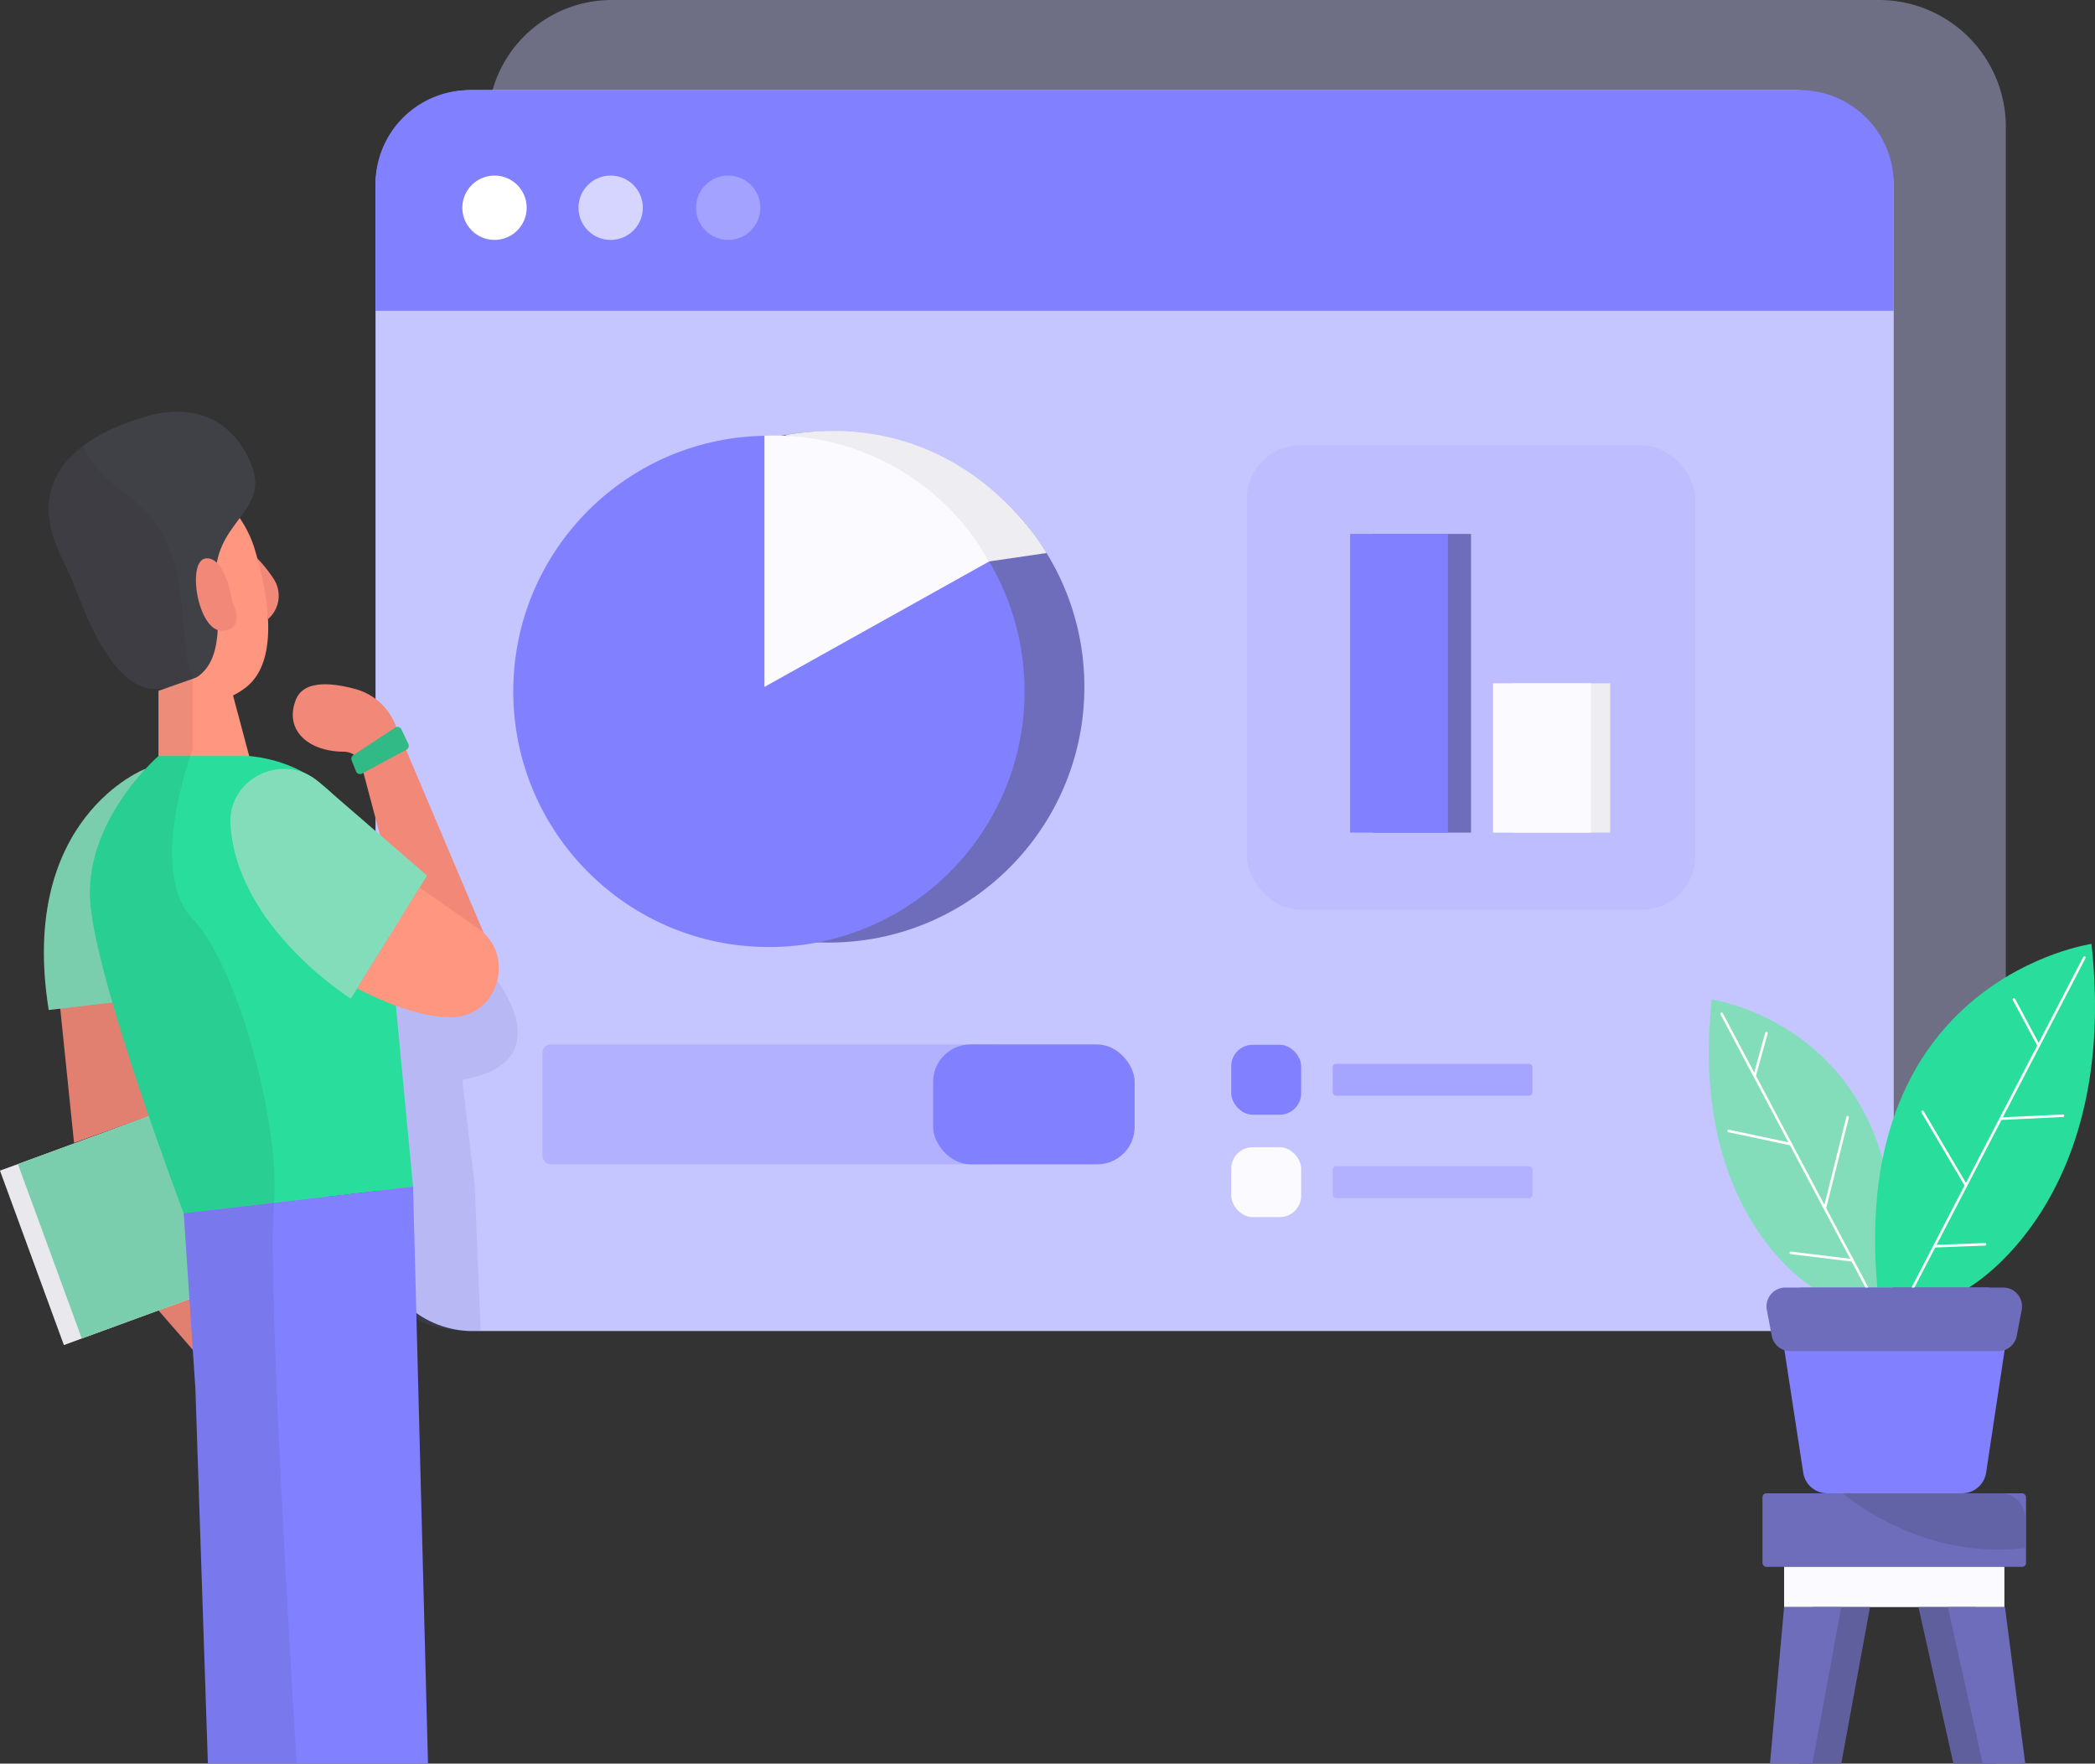 <svg xmlns="http://www.w3.org/2000/svg" width="409.448" height="344.679" viewBox="0 0 409.448 344.679"><rect x="0" y="0" width="409.448" height="344.679" fill="#333333" stroke="none"/><g transform="translate(-0.05 -0.248)"><path d="M0,2.358,11.228,15.246,13.1,6.386,5.879,0,0,2.358Z" transform="translate(31.021 253.991)" fill="#f28877"/><path d="M0,2.358,11.228,15.246,13.1,6.386,5.879,0,0,2.358Z" transform="translate(31.021 253.991)" fill="#212123" opacity="0.08"/><path d="M0,2.718,2.9,30.9l15.088-5.389L13.644,0,0,2.718Z" transform="translate(11.624 192.704)" fill="#f28877"/><path d="M0,2.718,2.9,30.9l15.088-5.389L13.644,0,0,2.718Z" transform="translate(11.624 192.704)" fill="#212123" opacity="0.08"/><path d="M19.811,0S-5.094,9.529.944,47.128L19.811,44.91Z" transform="translate(8.629 150.512)" fill="#83ddba"/><path d="M19.811,0S-5.094,9.529.944,47.128L19.811,44.91Z" transform="translate(8.629 150.512)" fill="#212123" opacity="0.08"/><rect width="54.868" height="36.302" transform="matrix(0.939, -0.344, 0.344, 0.939, 0.05, 229.036)" fill="#fbfbff"/><rect width="54.868" height="36.302" transform="matrix(0.939, -0.344, 0.344, 0.939, 0.05, 229.036)" fill="#212123" opacity="0.08"/><rect width="54.868" height="36.302" transform="matrix(0.939, -0.344, 0.344, 0.939, 3.546, 227.757)" fill="#83ddba"/><rect width="54.868" height="36.302" transform="matrix(0.939, -0.344, 0.344, 0.939, 3.546, 227.757)" fill="#212123" opacity="0.08"/><path d="M0,0A27.511,27.511,0,0,1,3.3,4.18a6.044,6.044,0,0,1-1.206,7.7h0Z" transform="translate(50.342 109.368)" fill="#f28877"/><path d="M24.192,0h247.68a24.8,24.8,0,0,1,24.8,24.8V218.142A24.376,24.376,0,0,1,272.3,242.518H24.361A24.376,24.376,0,0,1,0,218.142V24.2A24.2,24.2,0,0,1,24.192,0Z" transform="translate(95.4 0.248)" fill="#c5c5ff" opacity="0.4"/><path d="M18.85,0H277.286a19.44,19.44,0,0,1,19.44,19.44V223.524a19,19,0,0,1-19,19H19.019A19,19,0,0,1,0,223.513V18.832A18.832,18.832,0,0,1,18.832,0Z" transform="translate(73.44 17.863)" fill="#c5c5ff"/><path d="M18.36,0h260a18.36,18.36,0,0,1,18.36,18.36V43.128H0V18.36A18.36,18.36,0,0,1,18.36,0Z" transform="translate(73.44 17.863)" fill="#8180ff"/><path d="M29.635,7.5s12.643,15.9-6.8,19.321l2.448,20.9,1.13,28.2s-7.848.526-12.542-2.38-13-22.64-13-22.64L0,0Z" transform="translate(67.565 184.464)" fill="#6d6dbc" opacity="0.15"/><circle cx="6.289" cy="6.289" r="6.289" transform="translate(90.41 34.56)" fill="#fff"/><circle cx="6.289" cy="6.289" r="6.289" transform="translate(113.108 34.56)" fill="#fff" opacity="0.67"/><circle cx="6.289" cy="6.289" r="6.289" transform="translate(136.08 34.56)" fill="#fff" opacity="0.27"/><rect width="90.061" height="23.429" rx="1.602" transform="translate(106.07 204.372)" fill="#8180ff" opacity="0.28"/><rect width="39.391" height="23.429" rx="7.322" transform="translate(182.419 204.372)" fill="#8180ff"/><path d="M38.869,52.283,19.94,7.643A11.725,11.725,0,0,0,12.225.929C7.8-.284,2.17-.918.615,2.988c-2.38,5.972,2.441,10.181,9.4,10.188a3.575,3.575,0,0,1,3.413,2.678L22.856,51.34S33.566,65.624,38.869,52.283Z" transform="translate(57.273 133.985)" fill="#f28877"/><path d="M13.4.284A22.069,22.069,0,0,1,30.538,16.023c2.65,9.1,4.68,21.65-2.056,26.665-11.12,8.28-20.369-5.818-24.894-13.558C-.206,22.636-5.185-2.967,13.4.284Z" transform="translate(19.441 92.049)" fill="#ff9680"/><path d="M2.421,28.238c1.307,2.678,2.52,5.4,3.564,8.2,2.545,6.779,8.057,18.526,15.48,17.716,10.379-1.138,12.647-5.638,11.246-20.21-1.2-12.463,10.67-14.04,6.923-23.512S27.873-1.451,19.651.767C11.9,2.855-6.593,9.745,2.421,28.238Z" transform="translate(9.57 80.712)" fill="#404047"/><circle cx="49.964" cy="49.964" r="49.964" transform="translate(112.054 84.535)" fill="#6d6dbc"/><path d="M39.809,25.514l11.232-1.645S35.024-5.133,0,.8Z" transform="translate(153.547 84.462)" fill="#ededf2"/><circle cx="49.964" cy="49.964" r="49.964" transform="translate(100.364 85.41)" fill="#8180ff"/><path d="M0,49.159V.069A48.173,48.173,0,0,1,43.92,24.635Z" transform="translate(149.454 85.341)" fill="#fbfbff"/><path d="M0,4.608v18.7H19.321L13.1,0,0,4.608Z" transform="translate(31.021 130.655)" fill="#ff9680"/><path d="M31.139,0H13.405S-1.463,12.859.118,29.189,18.341,89.406,18.341,89.406L63.164,84.2,58.2,31.925S56.116,2.513,31.139,0Z" transform="translate(17.616 148)" fill="#29dd9c"/><path d="M17.3,2.573,38.447,20.865,23.536,44.909S1.317,31.017.024,10.968C-.584,1.8,10.367-3.443,17.3,2.573Z" transform="translate(45.073 150.513)" fill="#83ddba"/><path d="M12.226,0,23.591,7.92c7.664,5.332,3.96,17.525-5.4,17.435C13.813,25.312,7.924,23.771,0,19.71Z" transform="translate(69.833 173.711)" fill="#ff9680"/><path d="M.381,5.535,8.575.135A.846.846,0,0,1,9.8.495l1.346,2.851a.85.85,0,0,1-.36,1.105L2.1,9.131A.846.846,0,0,1,.914,8.7L.057,6.543A.839.839,0,0,1,.381,5.535Z" transform="translate(68.713 142.307)" fill="#31ba85"/><path d="M0,5.224,2.282,39.46l2.444,73.285H25.819L28.325,40l16.5-40L0,5.224Z" transform="translate(35.957 232.182)" fill="#8180ff"/><path d="M44.824,0,47.74,112.745H25.819l-9.346-81.31L0,5.224,44.824,0Z" transform="translate(35.957 232.182)" fill="#8180ff"/><path d="M43.971,148.59c1.411-15.008-6.764-46.508-15.84-56.009s0-33.25,0-33.25V44.755C24.387,39.316,29.737,19.7,15.294,9.72,10.614,6.48,8.094,3.1,6.783,0,1.106,4.262-2.731,11.038,2.42,21.6c1.307,2.678,2.52,5.4,3.56,8.2,2.545,6.779,8.06,18.526,15.48,17.716a19.033,19.033,0,0,0,2.16-.36l-2.178.767v12.73S6.575,73.508,8.155,89.838s18.223,60.221,18.223,60.221l2.279,34.236,2.434,73.274H48.435S42.557,163.609,43.971,148.59Z" transform="translate(9.589 87.311)" fill="#212123" opacity="0.08"/><rect width="51.509" height="14.375" rx="0.752" transform="translate(344.509 292.1)" fill="#6d6dbc"/><rect width="43.056" height="7.859" transform="translate(348.736 306.475)" fill="#fbfbff"/><path d="M2.758,0,0,30.6H8.3L13.925,0Z" transform="translate(351.605 314.33)" fill="#5f5f9e"/><path d="M11.167,0l3.96,30.6h-8.3L0,0Z" transform="translate(374.998 314.33)" fill="#5f5f9e"/><path d="M2.758,0,0,30.6H8.3L13.925,0Z" transform="translate(345.978 314.33)" fill="#6d6dbc"/><path d="M11.167,0l3.96,30.6h-8.3L0,0Z" transform="translate(380.736 314.33)" fill="#6d6dbc"/><path d="M20.809,56.624S-4.075,42.61.58,0C.58,0,40.5,5.7,35.86,56.624Z" transform="translate(334.025 195.584)" fill="#83ddba"/><path d="M0,0S14.911,13.2,35.64,10.685V4.82A4.82,4.82,0,0,0,30.82,0Z" transform="translate(360.22 292.1)" fill="#212123" opacity="0.14"/><path d="M4.771,36.176.055,5.476A4.752,4.752,0,0,1,4.735,0H40.451a4.756,4.756,0,0,1,4.7,5.465l-4.637,30.7a4.759,4.759,0,0,1-4.7,4.046H9.441A4.752,4.752,0,0,1,4.771,36.176Z" transform="translate(347.705 251.888)" fill="#8180ff"/><path d="M18.3,67.165S47.823,50.544,42.3,0C42.3,0-5.05,6.757.444,67.165Z" transform="translate(366.512 184.723)" fill="#29dd9c"/><path d="M0,0,28.39,53.5" transform="translate(336.528 198.385)" fill="none" stroke="#fff" stroke-linecap="round" stroke-linejoin="round" stroke-miterlimit="10" stroke-width="0.5"/><path d="M0,64.483,33.494,0" transform="translate(373.921 187.405)" fill="none" stroke="#fff" stroke-linecap="round" stroke-linejoin="round" stroke-miterlimit="10" stroke-width="0.5"/><path d="M46.278,0H3.665a3.683,3.683,0,0,0-3.6,4.37l.968,5.069a3.676,3.676,0,0,0,3.6,2.988h40.68a3.676,3.676,0,0,0,3.6-2.988l.968-5.069A3.683,3.683,0,0,0,46.278,0Z" transform="translate(345.294 251.888)" fill="#6d6dbc"/><path d="M0,0,4.828,9.014" transform="translate(393.656 195.584)" fill="none" stroke="#fff" stroke-linecap="round" stroke-linejoin="round" stroke-miterlimit="10" stroke-width="0.5"/><path d="M0,.576,12.168,0" transform="translate(391.064 218.308)" fill="none" stroke="#fff" stroke-linecap="round" stroke-linejoin="round" stroke-miterlimit="10" stroke-width="0.5"/><path d="M0,0,8.492,14.393" transform="translate(375.793 217.544)" fill="none" stroke="#fff" stroke-linecap="round" stroke-linejoin="round" stroke-miterlimit="10" stroke-width="0.5"/><path d="M0,.382,9.889,0" transform="translate(378.115 243.432)" fill="none" stroke="#fff" stroke-linecap="round" stroke-linejoin="round" stroke-miterlimit="10" stroke-width="0.5"/><path d="M0,8.345,2.311,0" transform="translate(342.968 202.183)" fill="none" stroke="#fff" stroke-linecap="round" stroke-linejoin="round" stroke-miterlimit="10" stroke-width="0.5"/><path d="M0,0,12.139,2.581" transform="translate(337.907 221.281)" fill="none" stroke="#fff" stroke-linecap="round" stroke-linejoin="round" stroke-miterlimit="10" stroke-width="0.5"/><path d="M4.45,0,0,17.8" transform="translate(356.699 218.596)" fill="none" stroke="#fff" stroke-linecap="round" stroke-linejoin="round" stroke-miterlimit="10" stroke-width="0.5"/><path d="M0,0,12.053,1.472" transform="translate(350.046 245.102)" fill="none" stroke="#fff" stroke-linecap="round" stroke-linejoin="round" stroke-miterlimit="10" stroke-width="0.5"/><rect width="13.669" height="13.669" rx="4.198" transform="translate(240.682 204.437)" fill="#8180ff"/><rect width="13.669" height="13.669" rx="4.198" transform="translate(240.682 224.456)" fill="#fbfbff"/><rect width="39.049" height="6.25" rx="0.702" transform="translate(260.503 208.156)" fill="#8180ff" opacity="0.48"/><rect width="39.049" height="6.25" rx="0.702" transform="translate(260.503 228.168)" fill="#8180ff" opacity="0.28"/><rect width="87.613" height="90.734" rx="10.465" transform="translate(243.738 87.293)" fill="#8180ff" opacity="0.12"/><rect width="19.127" height="58.367" transform="translate(268.42 104.602)" fill="#6d6dbc"/><rect width="19.127" height="58.367" transform="translate(263.912 104.602)" fill="#8180ff"/><rect width="19.127" height="29.185" transform="translate(295.618 133.787)" fill="#ededf2"/><rect width="19.127" height="29.185" transform="translate(291.845 133.787)" fill="#fbfbff"/><path d="M7.092,8.385S5.853-.288,1.98.007.317,14.35,5.155,14.152,7.092,8.385,7.092,8.385Z" transform="translate(38.34 109.368)" fill="#f28877"/></g></svg>